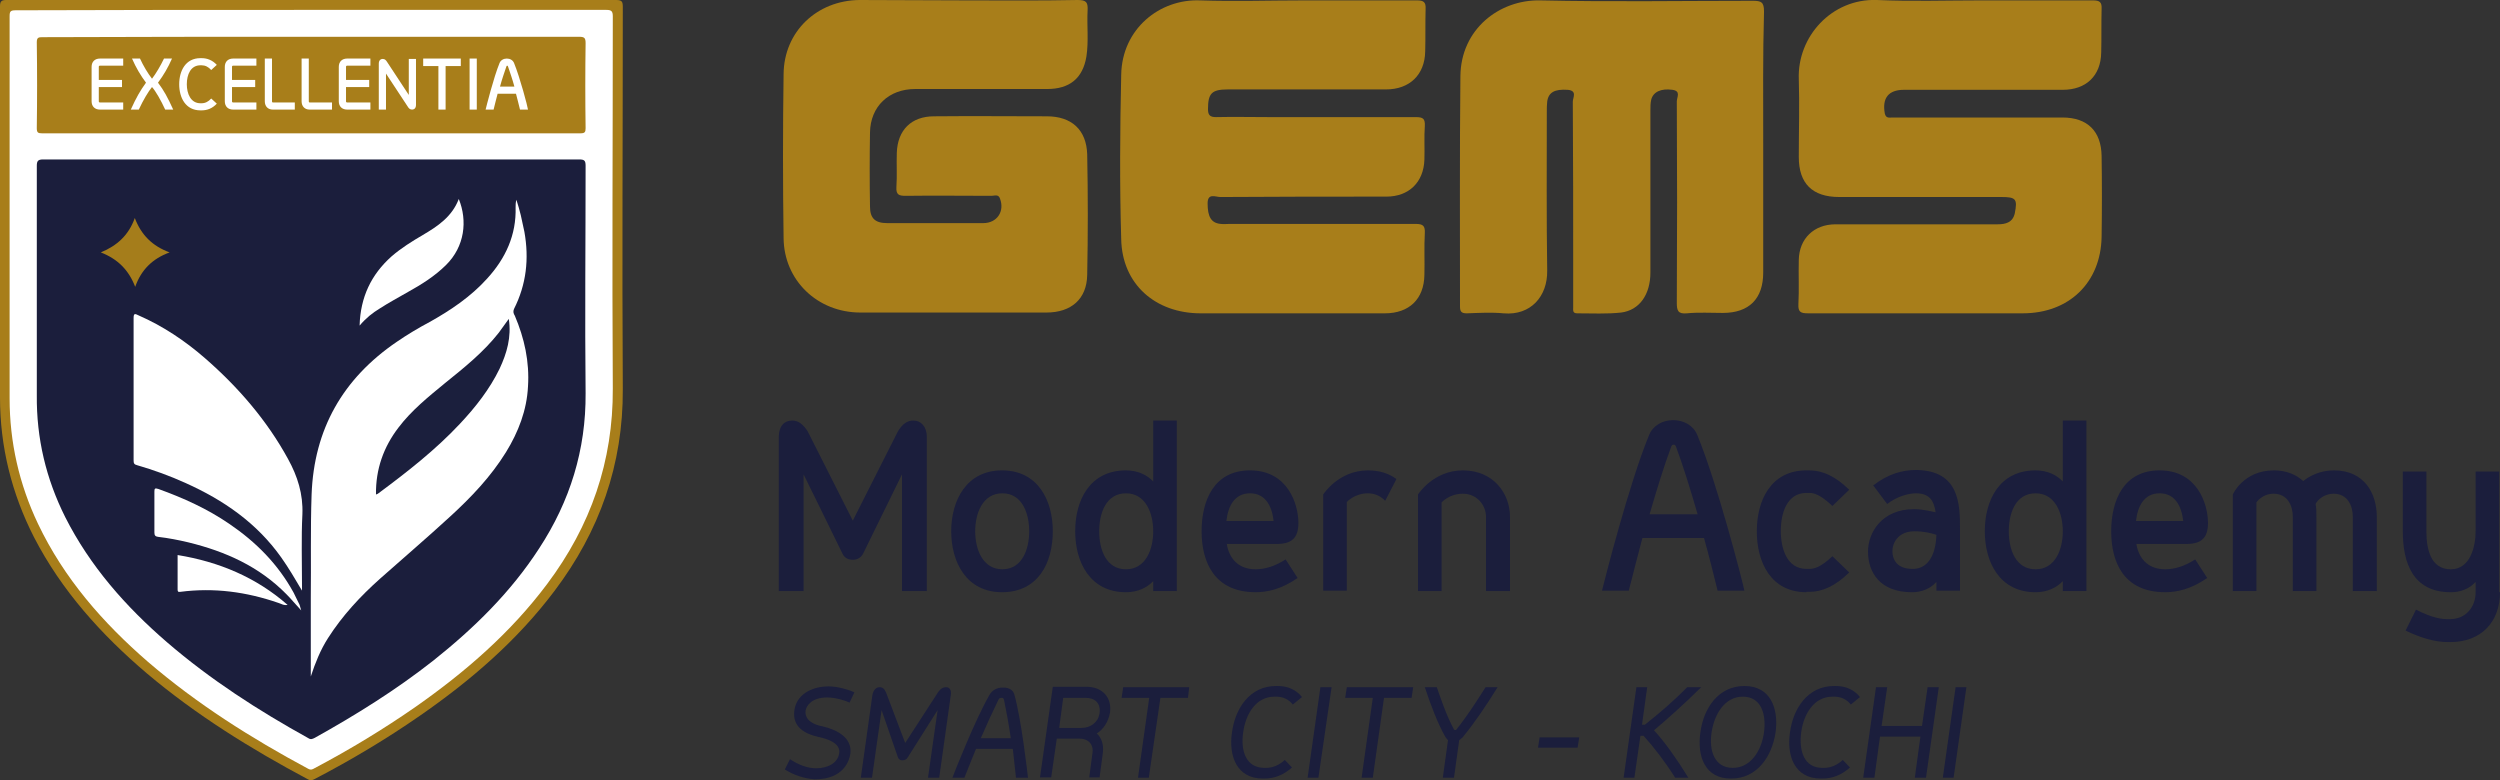 <svg width="141" height="44" viewBox="0 0 141 44" fill="none" xmlns="http://www.w3.org/2000/svg">
<rect x="0" y="0" width="141" height="44" fill="#333333" stroke="none"/>
<g clip-path="url(#clip0_42_33)">
<path d="M17.574 0C23.305 0 29.012 0 34.742 0C35.081 0 35.126 0.089 35.126 0.402C35.126 7.586 35.081 14.771 35.126 21.955C35.148 26.195 33.817 29.965 31.268 33.335C29.17 36.124 26.553 38.377 23.688 40.363C21.793 41.679 19.808 42.862 17.755 43.933C17.619 44 17.529 44.045 17.371 43.955C14.145 42.237 11.054 40.319 8.28 37.976C5.708 35.789 3.474 33.312 1.918 30.3C0.654 27.823 0 25.191 0 22.402C0 15.061 0 7.698 0 0.357C0 0.067 0.09 0 0.361 0C6.091 0 11.844 0 17.574 0Z" fill="#A87E1A"/>
<path d="M17.552 0.558C23.102 0.558 28.651 0.558 34.201 0.558C34.472 0.558 34.562 0.625 34.562 0.915C34.562 7.921 34.517 14.905 34.562 21.911C34.584 26.016 33.321 29.653 30.862 32.933C28.809 35.678 26.26 37.886 23.462 39.85C21.635 41.122 19.718 42.282 17.732 43.331C17.619 43.398 17.529 43.442 17.371 43.353C14.168 41.635 11.1 39.694 8.347 37.329C5.798 35.12 3.61 32.621 2.143 29.542C1.083 27.31 0.542 24.945 0.542 22.469C0.542 15.284 0.542 8.099 0.542 0.915C0.542 0.647 0.587 0.58 0.88 0.58C6.452 0.558 12.002 0.558 17.552 0.558Z" fill="white"/>
<path d="M17.574 8.992C22.605 8.992 27.636 8.992 32.667 8.992C32.96 8.992 33.028 9.059 33.028 9.349C33.028 13.633 32.983 17.895 33.028 22.179C33.05 25.369 32.148 28.27 30.411 30.925C28.809 33.402 26.734 35.432 24.433 37.262C22.334 38.913 20.078 40.319 17.755 41.613C17.619 41.68 17.529 41.724 17.394 41.635C14.574 40.073 11.867 38.333 9.408 36.213C7.084 34.205 5.076 31.929 3.677 29.162C2.595 26.998 2.053 24.722 2.076 22.29C2.076 17.984 2.076 13.655 2.076 9.349C2.076 9.081 2.143 8.992 2.437 8.992C7.49 8.992 12.521 8.992 17.574 8.992Z" fill="#1B1E3C"/>
<path d="M17.552 2.075C22.582 2.075 27.636 2.075 32.667 2.075C32.96 2.075 33.028 2.142 33.028 2.432C33.005 4.038 33.005 5.623 33.028 7.229C33.028 7.452 32.983 7.519 32.734 7.519C22.605 7.519 12.476 7.519 2.369 7.519C2.143 7.519 2.075 7.475 2.075 7.229C2.098 5.623 2.098 3.994 2.075 2.387C2.075 2.12 2.166 2.097 2.391 2.097C7.445 2.075 12.498 2.075 17.552 2.075Z" fill="#A87E1A"/>
<path d="M17.529 38.154C17.529 36.682 17.529 35.209 17.529 33.736C17.552 31.795 17.506 29.854 17.574 27.89C17.709 24.209 19.334 21.353 22.38 19.278C22.966 18.876 23.598 18.497 24.229 18.162C25.425 17.493 26.553 16.734 27.478 15.708C28.516 14.57 29.125 13.254 29.08 11.692C29.08 11.558 29.08 11.424 29.125 11.268C29.215 11.558 29.305 11.848 29.373 12.138C29.441 12.45 29.508 12.763 29.576 13.075C29.847 14.592 29.689 16.043 28.989 17.426C28.922 17.582 28.967 17.694 29.035 17.805C29.576 19.077 29.869 20.394 29.779 21.799C29.712 23.138 29.238 24.365 28.538 25.503C27.681 26.887 26.576 28.047 25.38 29.14C24.094 30.323 22.763 31.46 21.454 32.621C20.326 33.625 19.311 34.718 18.499 35.99C18.07 36.659 17.777 37.396 17.529 38.154Z" fill="white"/>
<path d="M17.033 33.312C16.649 32.665 16.288 32.041 15.86 31.438C14.484 29.497 12.611 28.203 10.468 27.243C9.588 26.842 8.663 26.507 7.738 26.239C7.558 26.195 7.535 26.128 7.535 25.949C7.535 23.272 7.535 20.617 7.535 17.939C7.535 17.649 7.625 17.694 7.806 17.783C9.182 18.385 10.423 19.211 11.551 20.193C13.423 21.822 15.048 23.696 16.243 25.882C16.785 26.864 17.101 27.868 17.055 29.006C16.988 30.345 17.033 31.706 17.033 33.045V33.312Z" fill="white"/>
<path d="M16.988 34.428C16.672 34.093 16.424 33.781 16.153 33.513C14.619 31.951 12.724 31.104 10.626 30.59C10.062 30.456 9.498 30.345 8.911 30.278C8.753 30.256 8.708 30.189 8.708 30.032C8.708 29.274 8.708 28.515 8.708 27.734C8.708 27.556 8.731 27.511 8.934 27.578C10.355 28.091 11.686 28.694 12.927 29.542C14.438 30.568 15.679 31.817 16.559 33.424C16.672 33.647 16.785 33.892 16.898 34.116C16.92 34.183 16.943 34.272 16.988 34.428Z" fill="white"/>
<path d="M20.282 18.363C20.327 16.757 20.936 15.485 22.086 14.458C22.628 13.99 23.237 13.611 23.846 13.254C24.681 12.763 25.493 12.227 25.876 11.223C26.373 12.45 26.215 13.901 25.154 14.949C24.523 15.574 23.778 16.043 23.011 16.467C22.47 16.779 21.928 17.069 21.41 17.404C21.003 17.649 20.642 17.939 20.282 18.363Z" fill="white"/>
<path d="M10.017 31.304C12.34 31.683 14.438 32.554 16.221 34.116C15.995 34.16 15.86 34.049 15.702 34.004C13.897 33.379 12.07 33.134 10.175 33.379C10.039 33.402 10.017 33.357 10.017 33.245C10.017 32.598 10.017 31.951 10.017 31.304Z" fill="white"/>
<path d="M7.603 12.294C7.964 13.254 8.595 13.878 9.565 14.235C8.595 14.592 7.964 15.217 7.625 16.177C7.264 15.239 6.655 14.615 5.685 14.235C6.61 13.856 7.264 13.254 7.603 12.294Z" fill="#A57D1B"/>
<path d="M28.696 17.984C28.854 19.01 28.584 19.925 28.177 20.795C27.613 21.956 26.824 22.959 25.944 23.897C24.568 25.369 22.966 26.619 21.342 27.824C21.319 27.846 21.274 27.868 21.206 27.891C21.184 26.463 21.635 25.213 22.47 24.12C23.214 23.138 24.162 22.379 25.109 21.599C26.192 20.728 27.275 19.858 28.132 18.765C28.313 18.519 28.493 18.274 28.696 17.984Z" fill="#1B1F3D"/>
<path d="M5.64 6.181C5.347 6.181 5.166 6.002 5.166 5.712V3.771C5.166 3.481 5.347 3.302 5.64 3.302H6.949V3.704H5.64C5.595 3.704 5.572 3.726 5.572 3.771V4.507H6.881V4.909H5.572V5.712C5.572 5.757 5.595 5.779 5.64 5.779H6.949V6.181H5.64Z" fill="white"/>
<path d="M7.828 6.181H7.377C7.693 5.489 7.896 5.132 8.234 4.663C7.919 4.239 7.67 3.815 7.445 3.302H7.896C8.077 3.704 8.347 4.15 8.573 4.44C8.798 4.15 9.069 3.682 9.25 3.302H9.701C9.475 3.815 9.227 4.239 8.911 4.663C9.25 5.11 9.453 5.489 9.769 6.181H9.317C9.069 5.645 8.776 5.132 8.573 4.909C8.37 5.154 8.077 5.645 7.828 6.181Z" fill="white"/>
<path d="M11.303 5.824H11.37C11.573 5.824 11.754 5.734 11.912 5.556L12.228 5.846C11.979 6.114 11.686 6.225 11.37 6.225H11.303C10.468 6.225 10.107 5.511 10.107 4.753C10.107 3.994 10.468 3.28 11.303 3.28H11.37C11.686 3.28 11.979 3.392 12.228 3.659L11.912 3.949C11.754 3.771 11.573 3.682 11.37 3.682H11.303C10.761 3.682 10.536 4.195 10.536 4.753C10.536 5.288 10.761 5.824 11.303 5.824Z" fill="white"/>
<path d="M13.152 6.181C12.859 6.181 12.679 6.002 12.679 5.712V3.771C12.679 3.481 12.859 3.302 13.152 3.302H14.461V3.704H13.152C13.107 3.704 13.085 3.726 13.085 3.771V4.507H14.393V4.909H13.085V5.712C13.085 5.757 13.107 5.779 13.152 5.779H14.461V6.181H13.152Z" fill="white"/>
<path d="M15.386 6.181C15.115 6.181 14.935 6.002 14.935 5.712V3.302H15.341V5.712C15.341 5.757 15.364 5.779 15.386 5.779H16.627V6.181H15.386Z" fill="white"/>
<path d="M17.462 6.181C17.191 6.181 17.01 6.002 17.01 5.712V3.302H17.416V5.712C17.416 5.757 17.439 5.779 17.462 5.779H18.725V6.181H17.462Z" fill="white"/>
<path d="M19.582 6.181C19.289 6.181 19.108 6.002 19.108 5.712V3.771C19.108 3.481 19.289 3.302 19.582 3.302H20.891V3.704H19.582C19.537 3.704 19.515 3.726 19.515 3.771V4.507H20.823V4.909H19.515V5.712C19.515 5.757 19.537 5.779 19.582 5.779H20.891V6.181H19.582Z" fill="white"/>
<path d="M23.462 5.913C23.462 6.091 23.372 6.18 23.237 6.18C23.124 6.18 23.056 6.114 22.989 6.002L21.77 4.15V6.18H21.364V3.592C21.364 3.414 21.454 3.324 21.59 3.324C21.703 3.324 21.77 3.391 21.838 3.503L23.056 5.355V3.324H23.462V5.913Z" fill="white"/>
<path d="M24.726 6.181V3.726H23.868V3.302H25.989V3.726H25.132V6.181H24.726Z" fill="white"/>
<path d="M26.891 3.302H26.485V6.181H26.891V3.302Z" fill="white"/>
<path d="M28.065 5.288C27.997 5.578 27.907 5.868 27.839 6.181H27.388C27.433 6.002 27.839 4.373 28.177 3.548C28.245 3.392 28.403 3.302 28.584 3.302C28.764 3.302 28.922 3.392 28.99 3.548C29.328 4.373 29.757 6.002 29.779 6.181H29.328C29.26 5.868 29.17 5.578 29.102 5.288H28.065ZM29.012 4.886C28.899 4.462 28.764 4.083 28.651 3.748C28.651 3.726 28.629 3.704 28.606 3.704C28.584 3.704 28.561 3.726 28.561 3.748C28.448 4.083 28.313 4.462 28.2 4.886H29.012Z" fill="white"/>
<path d="M99.445 8.077C99.445 10.509 99.445 12.941 99.445 15.373C99.445 16.846 98.655 17.649 97.166 17.649C96.489 17.649 95.812 17.605 95.135 17.672C94.639 17.716 94.572 17.515 94.572 17.091C94.594 13.298 94.594 9.505 94.572 5.712C94.572 5.489 94.82 5.132 94.323 5.065C93.692 4.976 93.24 5.177 93.128 5.623C93.083 5.824 93.083 6.024 93.083 6.225C93.083 9.282 93.083 12.316 93.083 15.373C93.083 16.601 92.474 17.493 91.436 17.627C90.624 17.716 89.789 17.672 88.954 17.672C88.683 17.672 88.728 17.493 88.728 17.314C88.728 16.623 88.728 15.931 88.728 15.262C88.728 12.093 88.728 8.903 88.706 5.734C88.706 5.511 88.977 5.11 88.413 5.065C87.691 5.02 87.33 5.199 87.262 5.734C87.24 5.913 87.24 6.114 87.24 6.292C87.24 9.282 87.217 12.272 87.262 15.262C87.285 16.712 86.337 17.805 84.803 17.672C84.104 17.605 83.404 17.649 82.728 17.672C82.434 17.672 82.344 17.582 82.344 17.292C82.344 12.963 82.322 8.635 82.367 4.306C82.389 1.629 84.578 -0.022 86.856 0.022C90.849 0.112 94.865 0.045 98.858 0.045C99.332 0.045 99.49 0.112 99.49 0.647C99.422 3.101 99.445 5.578 99.445 8.077Z" fill="#A87E1A"/>
<path d="M54.46 0.022C56.558 0.022 58.656 0.045 60.777 0C61.273 0 61.363 0.134 61.341 0.58C61.295 1.45 61.408 2.32 61.273 3.191C61.07 4.418 60.325 5.02 59.062 5.02C56.58 5.02 54.099 5.02 51.617 5.02C50.128 5.02 49.09 6.002 49.068 7.475C49.045 8.858 49.045 10.264 49.068 11.647C49.068 12.316 49.361 12.584 50.038 12.584C51.843 12.584 53.648 12.584 55.452 12.584C56.242 12.584 56.671 11.915 56.4 11.201C56.31 10.933 56.084 11.045 55.926 11.045C54.302 11.045 52.7 11.022 51.076 11.045C50.692 11.045 50.534 10.978 50.557 10.554C50.602 9.907 50.557 9.26 50.58 8.613C50.625 7.341 51.392 6.56 52.678 6.56C54.798 6.538 56.919 6.56 59.039 6.56C60.438 6.56 61.273 7.318 61.318 8.702C61.363 10.978 61.363 13.231 61.318 15.507C61.295 16.868 60.416 17.627 59.017 17.627C55.52 17.627 52.023 17.627 48.526 17.627C46.113 17.627 44.218 15.819 44.195 13.432C44.15 10.353 44.15 7.274 44.195 4.172C44.218 1.785 46.068 0.022 48.481 0C50.467 0 52.474 0.022 54.46 0.022Z" fill="#A87E1A"/>
<path d="M73.591 0.022C75.689 0.022 77.787 0.022 79.908 0.022C80.291 0.022 80.427 0.112 80.404 0.513C80.381 1.317 80.404 2.12 80.381 2.901C80.359 4.217 79.502 5.043 78.171 5.043C75.193 5.043 72.237 5.043 69.259 5.043C68.334 5.043 68.131 5.266 68.131 6.158C68.131 6.493 68.244 6.605 68.582 6.605C69.575 6.582 70.568 6.605 71.56 6.605C74.313 6.605 77.088 6.605 79.84 6.605C80.269 6.605 80.381 6.694 80.359 7.118C80.314 7.742 80.359 8.39 80.336 9.014C80.291 10.286 79.456 11.089 78.193 11.089C75.08 11.089 71.966 11.089 68.831 11.112C68.56 11.112 68.109 10.866 68.109 11.469C68.109 12.227 68.312 12.584 68.853 12.629C69.011 12.651 69.192 12.629 69.35 12.629C72.846 12.629 76.343 12.629 79.84 12.629C80.269 12.629 80.381 12.741 80.359 13.164C80.314 13.945 80.359 14.726 80.336 15.507C80.314 16.868 79.479 17.672 78.103 17.672C74.651 17.672 71.2 17.672 67.725 17.672C65.153 17.672 63.281 16.02 63.236 13.477C63.145 10.398 63.168 7.319 63.236 4.217C63.281 1.629 65.402 -0.067 67.68 0.022C69.665 0.089 71.628 0.022 73.591 0.022Z" fill="#A87E1A"/>
<path d="M111.717 0.022C113.815 0.022 115.936 0.022 118.034 0.022C118.418 0.022 118.553 0.112 118.53 0.513C118.508 1.339 118.53 2.142 118.508 2.968C118.485 4.284 117.65 5.065 116.342 5.065C113.364 5.065 110.364 5.065 107.386 5.065C106.506 5.065 106.145 5.533 106.303 6.404C106.37 6.694 106.574 6.627 106.731 6.627C108.13 6.627 109.506 6.627 110.905 6.627C112.71 6.627 114.515 6.627 116.319 6.627C117.741 6.627 118.508 7.408 118.53 8.791C118.553 10.308 118.553 11.848 118.53 13.365C118.485 15.931 116.703 17.671 114.086 17.671C110.048 17.671 106.01 17.671 101.971 17.671C101.565 17.671 101.407 17.604 101.43 17.158C101.475 16.333 101.43 15.485 101.452 14.659C101.475 13.454 102.31 12.651 103.528 12.651C106.574 12.651 109.619 12.651 112.665 12.651C113.138 12.651 113.522 12.54 113.635 12.026C113.793 11.223 113.702 11.111 112.868 11.111C109.822 11.111 106.777 11.111 103.731 11.111C102.219 11.111 101.452 10.353 101.452 8.858C101.452 7.385 101.498 5.913 101.452 4.462C101.362 2.075 103.302 -0.089 105.852 -1.85913e-05C107.814 0.089 109.754 0.022 111.717 0.022Z" fill="#A87E1A"/>
<path d="M50.647 24.32C50.895 23.919 51.166 23.718 51.505 23.718C51.956 23.718 52.272 24.075 52.272 24.633V33.335H50.873V26.753L48.684 31.215C48.594 31.393 48.414 31.572 48.098 31.572C47.782 31.572 47.602 31.416 47.511 31.215L45.323 26.753V33.335H43.924V24.633C43.924 24.053 44.218 23.718 44.691 23.718C45.03 23.718 45.3 23.941 45.549 24.32L48.098 29.363L50.647 24.32Z" fill="#1B1E3C"/>
<path d="M53.648 29.965C53.648 28.225 54.505 26.529 56.513 26.529C58.543 26.529 59.378 28.225 59.378 29.965C59.378 31.728 58.566 33.401 56.513 33.401C54.505 33.401 53.648 31.706 53.648 29.965ZM58.047 29.965C58.047 28.939 57.641 27.823 56.535 27.823C55.43 27.823 55.001 28.939 55.001 29.965C55.001 30.992 55.43 32.107 56.535 32.107C57.641 32.107 58.047 30.992 58.047 29.965Z" fill="#1B1E3C"/>
<path d="M60.641 29.965C60.641 28.225 61.453 26.529 63.507 26.529C64.183 26.529 64.702 26.797 65.041 27.154V23.718H66.372V33.335H65.041V32.777C64.702 33.134 64.183 33.402 63.507 33.402C61.476 33.402 60.641 31.706 60.641 29.965ZM61.995 29.965C61.995 30.992 62.379 32.108 63.507 32.108C64.612 32.108 65.041 30.992 65.041 29.965C65.041 28.939 64.612 27.823 63.507 27.823C62.379 27.823 61.995 28.939 61.995 29.965Z" fill="#1B1E3C"/>
<path d="M67.77 29.965C67.77 28.225 68.47 26.529 70.5 26.529C72.643 26.529 73.23 28.448 73.23 29.497C73.23 30.345 72.846 30.679 72.011 30.679H69.192C69.304 31.416 69.778 32.107 70.816 32.107C71.357 32.107 71.921 31.929 72.508 31.55L73.185 32.598C72.26 33.245 71.448 33.401 70.816 33.401C68.492 33.401 67.77 31.706 67.77 29.965ZM69.169 29.385H71.831C71.741 28.56 71.38 27.823 70.5 27.823C69.62 27.823 69.259 28.56 69.169 29.385Z" fill="#1B1E3C"/>
<path d="M78.125 28.247C77.9 28.002 77.561 27.823 77.155 27.823C76.388 27.823 75.96 28.314 75.96 28.314V33.312H74.628V27.89C74.628 27.89 75.486 26.529 77.155 26.529C77.809 26.529 78.351 26.708 78.757 27.02L78.125 28.247Z" fill="#1B1E3C"/>
<path d="M83.81 33.335V29.14C83.81 28.537 83.337 27.846 82.502 27.846C81.735 27.846 81.306 28.337 81.306 28.337V33.335H79.975V27.89C79.975 27.89 80.832 26.529 82.502 26.529C84.261 26.529 85.164 27.868 85.164 29.14V33.335H83.81Z" fill="#1B1E3C"/>
<path d="M92.631 30.345C92.383 31.304 92.112 32.308 91.864 33.312H90.353C90.488 32.755 91.887 27.244 93.015 24.521C93.24 23.986 93.782 23.696 94.368 23.696C94.955 23.696 95.496 23.986 95.722 24.521C96.85 27.244 98.271 32.755 98.384 33.312H96.873C96.624 32.308 96.376 31.304 96.106 30.345H92.631ZM95.745 29.006C95.338 27.601 94.933 26.284 94.526 25.191C94.504 25.124 94.459 25.079 94.391 25.079C94.323 25.079 94.278 25.124 94.256 25.191C93.85 26.284 93.444 27.601 93.037 29.006H95.745Z" fill="#1B1E3C"/>
<path d="M101.881 33.401C99.873 33.401 99.084 31.706 99.084 29.965C99.084 28.225 99.873 26.529 101.881 26.529H102.061C102.783 26.529 103.528 26.864 104.295 27.623L103.347 28.537C102.671 27.89 102.287 27.801 102.061 27.801H101.881C100.798 27.801 100.437 28.917 100.437 29.943C100.437 30.97 100.798 32.085 101.881 32.085H102.061C102.287 32.085 102.671 32.018 103.347 31.371L104.295 32.286C103.528 33.044 102.783 33.379 102.061 33.379H101.881V33.401Z" fill="#1B1E3C"/>
<path d="M110.544 29.832V33.312H109.213V32.822C108.852 33.223 108.356 33.402 107.837 33.402C106.032 33.402 105.355 32.286 105.355 31.103C105.355 30.055 106.122 28.716 107.95 28.716C108.491 28.716 109.168 28.895 109.168 28.895C109.078 28.247 108.829 27.823 108.062 27.823C107.634 27.823 106.98 28.002 106.438 28.426L105.649 27.377C106.483 26.73 107.295 26.507 108.062 26.507C110.521 26.529 110.544 28.448 110.544 29.832ZM109.213 30.166C108.965 30.077 108.536 29.965 107.972 29.965C107.047 29.965 106.731 30.635 106.731 31.081C106.731 31.55 106.98 32.085 107.859 32.085C108.559 32.108 109.168 31.55 109.213 30.166Z" fill="#1B1E3C"/>
<path d="M111.943 29.965C111.943 28.225 112.755 26.529 114.808 26.529C115.485 26.529 116.003 26.797 116.342 27.154V23.718H117.673V33.335H116.342V32.777C116.003 33.134 115.485 33.402 114.808 33.402C112.777 33.402 111.943 31.706 111.943 29.965ZM113.296 29.965C113.296 30.992 113.68 32.108 114.808 32.108C115.913 32.108 116.342 30.992 116.342 29.965C116.342 28.939 115.913 27.823 114.808 27.823C113.68 27.823 113.296 28.939 113.296 29.965Z" fill="#1B1E3C"/>
<path d="M119.072 29.965C119.072 28.225 119.771 26.529 121.802 26.529C123.945 26.529 124.531 28.448 124.531 29.497C124.531 30.345 124.148 30.679 123.313 30.679H120.493C120.606 31.416 121.08 32.107 122.117 32.107C122.659 32.107 123.223 31.929 123.809 31.55L124.486 32.598C123.561 33.245 122.749 33.401 122.117 33.401C119.771 33.401 119.072 31.706 119.072 29.965ZM120.471 29.385H123.133C123.042 28.56 122.681 27.823 121.802 27.823C120.922 27.823 120.561 28.56 120.471 29.385Z" fill="#1B1E3C"/>
<path d="M132.698 33.335V29.14C132.698 28.493 132.382 27.846 131.615 27.846C131.096 27.846 130.713 28.18 130.6 28.426C130.645 28.649 130.645 28.85 130.645 29.14V33.335H129.314V29.14C129.314 28.493 128.998 27.846 128.231 27.846C127.577 27.846 127.261 28.337 127.261 28.337V33.335H125.93V27.89C125.93 27.89 126.516 26.529 128.254 26.529C128.953 26.529 129.517 26.775 129.9 27.132C130.261 26.842 130.848 26.529 131.638 26.529C133.375 26.529 134.052 27.868 134.052 29.14V33.335H132.698Z" fill="#1B1E3C"/>
<path d="M141 33.402C141 35.097 139.917 36.213 138.202 36.213H138.045C137.323 36.213 136.51 35.968 135.676 35.566L136.262 34.383C137.21 34.874 137.751 34.919 138.022 34.919H138.18C139.082 34.919 139.624 34.227 139.624 33.402V32.822C139.263 33.223 138.744 33.402 138.225 33.402C136.059 33.402 135.518 31.706 135.518 29.966V26.596H136.849V29.966C136.849 30.992 137.097 32.108 138.225 32.108C139.33 32.108 139.624 30.814 139.624 29.966V26.596H140.955V33.402H141Z" fill="#1B1E3C"/>
<path d="M44.263 43.398L44.556 42.817C45.052 43.152 45.571 43.331 46.022 43.331C46.654 43.331 47.241 43.063 47.331 42.483C47.421 41.925 46.699 41.679 46.18 41.568C45.368 41.389 44.669 40.988 44.804 40.051C44.917 39.225 45.706 38.712 46.744 38.712C47.286 38.712 47.962 38.935 48.188 39.047L47.917 39.627C47.737 39.538 47.173 39.337 46.654 39.337C45.774 39.337 45.481 39.805 45.436 40.073C45.368 40.631 45.91 40.876 46.383 40.965C47.173 41.144 48.075 41.59 47.962 42.505C47.917 42.84 47.624 43.955 45.955 43.955C45.368 43.911 44.804 43.732 44.263 43.398Z" fill="#1B1E3C"/>
<path d="M51.053 41.903L52.903 39.047C53.038 38.846 53.196 38.757 53.354 38.757C53.557 38.757 53.67 38.913 53.625 39.203L52.971 43.866H52.339L52.881 40.051L51.189 42.728C51.144 42.817 51.031 42.884 50.895 42.884C50.76 42.884 50.692 42.817 50.647 42.728L49.722 40.051L49.181 43.866H48.549L49.203 39.203C49.248 38.935 49.406 38.757 49.609 38.757C49.767 38.757 49.88 38.846 49.97 39.047L51.053 41.903Z" fill="#1B1E3C"/>
<path d="M55.046 42.237C54.821 42.773 54.618 43.308 54.392 43.866H53.715C53.828 43.554 55.001 40.586 55.813 39.18C55.971 38.913 56.242 38.779 56.535 38.779H56.603C56.896 38.779 57.145 38.913 57.212 39.18C57.596 40.519 57.957 43.643 57.979 43.866H57.302C57.235 43.331 57.19 42.773 57.122 42.237H55.046ZM57.009 41.635C56.896 40.854 56.761 40.117 56.626 39.471C56.603 39.404 56.581 39.359 56.513 39.359H56.468C56.4 39.359 56.355 39.381 56.31 39.471C55.994 40.117 55.656 40.854 55.317 41.635H57.009Z" fill="#1B1E3C"/>
<path d="M61.431 43.866L61.611 42.505C61.702 41.97 61.363 41.657 60.889 41.657H59.603L59.288 43.844H58.656L59.378 38.734H61.273C62.198 38.734 62.717 39.359 62.604 40.185C62.514 40.72 62.221 41.144 61.859 41.367C62.108 41.59 62.266 41.97 62.198 42.483L62.017 43.844H61.431V43.866ZM59.739 41.055H61.002C61.499 41.055 61.95 40.742 62.017 40.207C62.085 39.649 61.747 39.359 61.228 39.359H59.965L59.739 41.055Z" fill="#1B1E3C"/>
<path d="M64.183 43.866L64.815 39.359H63.258L63.349 38.757H67.071L67.003 39.359H65.447L64.792 43.866H64.183Z" fill="#1B1E3C"/>
<path d="M71.312 43.308H71.403C71.786 43.308 72.147 43.152 72.463 42.862L72.869 43.286C72.395 43.71 71.876 43.911 71.312 43.911H71.222C69.756 43.911 69.282 42.639 69.485 41.3C69.665 39.939 70.5 38.69 71.966 38.69H72.057C72.621 38.69 73.094 38.891 73.433 39.314L72.914 39.738C72.688 39.448 72.373 39.292 71.966 39.292H71.876C70.838 39.292 70.252 40.274 70.117 41.3C69.959 42.349 70.275 43.308 71.312 43.308Z" fill="#1B1E3C"/>
<path d="M74.471 38.757H75.102L74.358 43.866H73.749L74.471 38.757Z" fill="#1B1E3C"/>
<path d="M76.794 43.866L77.426 39.359H75.869L75.96 38.757H79.705L79.614 39.359H78.058L77.426 43.866H76.794Z" fill="#1B1E3C"/>
<path d="M82.141 41.144C82.75 40.385 83.246 39.605 83.788 38.757H84.465C83.833 39.783 83.133 40.809 82.524 41.546C82.502 41.59 82.389 41.679 82.299 41.746L82.005 43.866H81.374L81.667 41.746C81.599 41.679 81.532 41.59 81.509 41.546C81.103 40.832 80.697 39.783 80.359 38.757H81.035C81.329 39.605 81.599 40.385 82.005 41.144C82.005 41.166 82.028 41.166 82.051 41.166C82.096 41.189 82.141 41.166 82.141 41.144Z" fill="#1B1E3C"/>
<path d="M86.743 42.17L86.833 41.59H89.067L88.977 42.17H86.743Z" fill="#1B1E3C"/>
<path d="M94.481 43.866C93.917 42.974 93.286 42.148 92.699 41.501H92.519L92.18 43.866H91.571L92.293 38.757H92.902L92.609 40.876H92.767C93.579 40.229 94.323 39.605 95.158 38.757H95.948C94.91 39.783 94.098 40.497 93.286 41.189C93.917 41.88 94.549 42.773 95.226 43.866H94.481Z" fill="#1B1E3C"/>
<path d="M95.903 41.3C96.083 39.939 96.918 38.69 98.384 38.69C99.851 38.69 100.324 39.939 100.144 41.3C99.941 42.661 99.106 43.911 97.64 43.911C96.173 43.933 95.7 42.661 95.903 41.3ZM96.534 41.3C96.376 42.327 96.692 43.308 97.73 43.308C98.745 43.308 99.354 42.327 99.49 41.3C99.625 40.274 99.332 39.292 98.294 39.292C97.279 39.292 96.692 40.274 96.534 41.3Z" fill="#1B1E3C"/>
<path d="M102.783 43.308H102.874C103.257 43.308 103.618 43.152 103.934 42.862L104.34 43.286C103.866 43.71 103.347 43.911 102.783 43.911H102.693C101.227 43.911 100.753 42.639 100.956 41.3C101.137 39.939 101.971 38.69 103.438 38.69H103.528C104.092 38.69 104.566 38.891 104.904 39.314L104.385 39.738C104.16 39.448 103.844 39.292 103.438 39.292H103.347C102.31 39.292 101.723 40.274 101.588 41.3C101.452 42.349 101.746 43.308 102.783 43.308Z" fill="#1B1E3C"/>
<path d="M108.311 41.546H106.032L105.716 43.866H105.084L105.806 38.757H106.438L106.122 40.943H108.401L108.717 38.757H109.348L108.626 43.866H107.995L108.311 41.546Z" fill="#1B1E3C"/>
<path d="M110.296 38.757H110.905L110.183 43.866H109.574L110.296 38.757Z" fill="#1B1E3C"/>
</g>
<defs>
<clipPath id="clip0_42_33">
<rect width="141" height="44" fill="white"/>
</clipPath>
</defs>
</svg>
